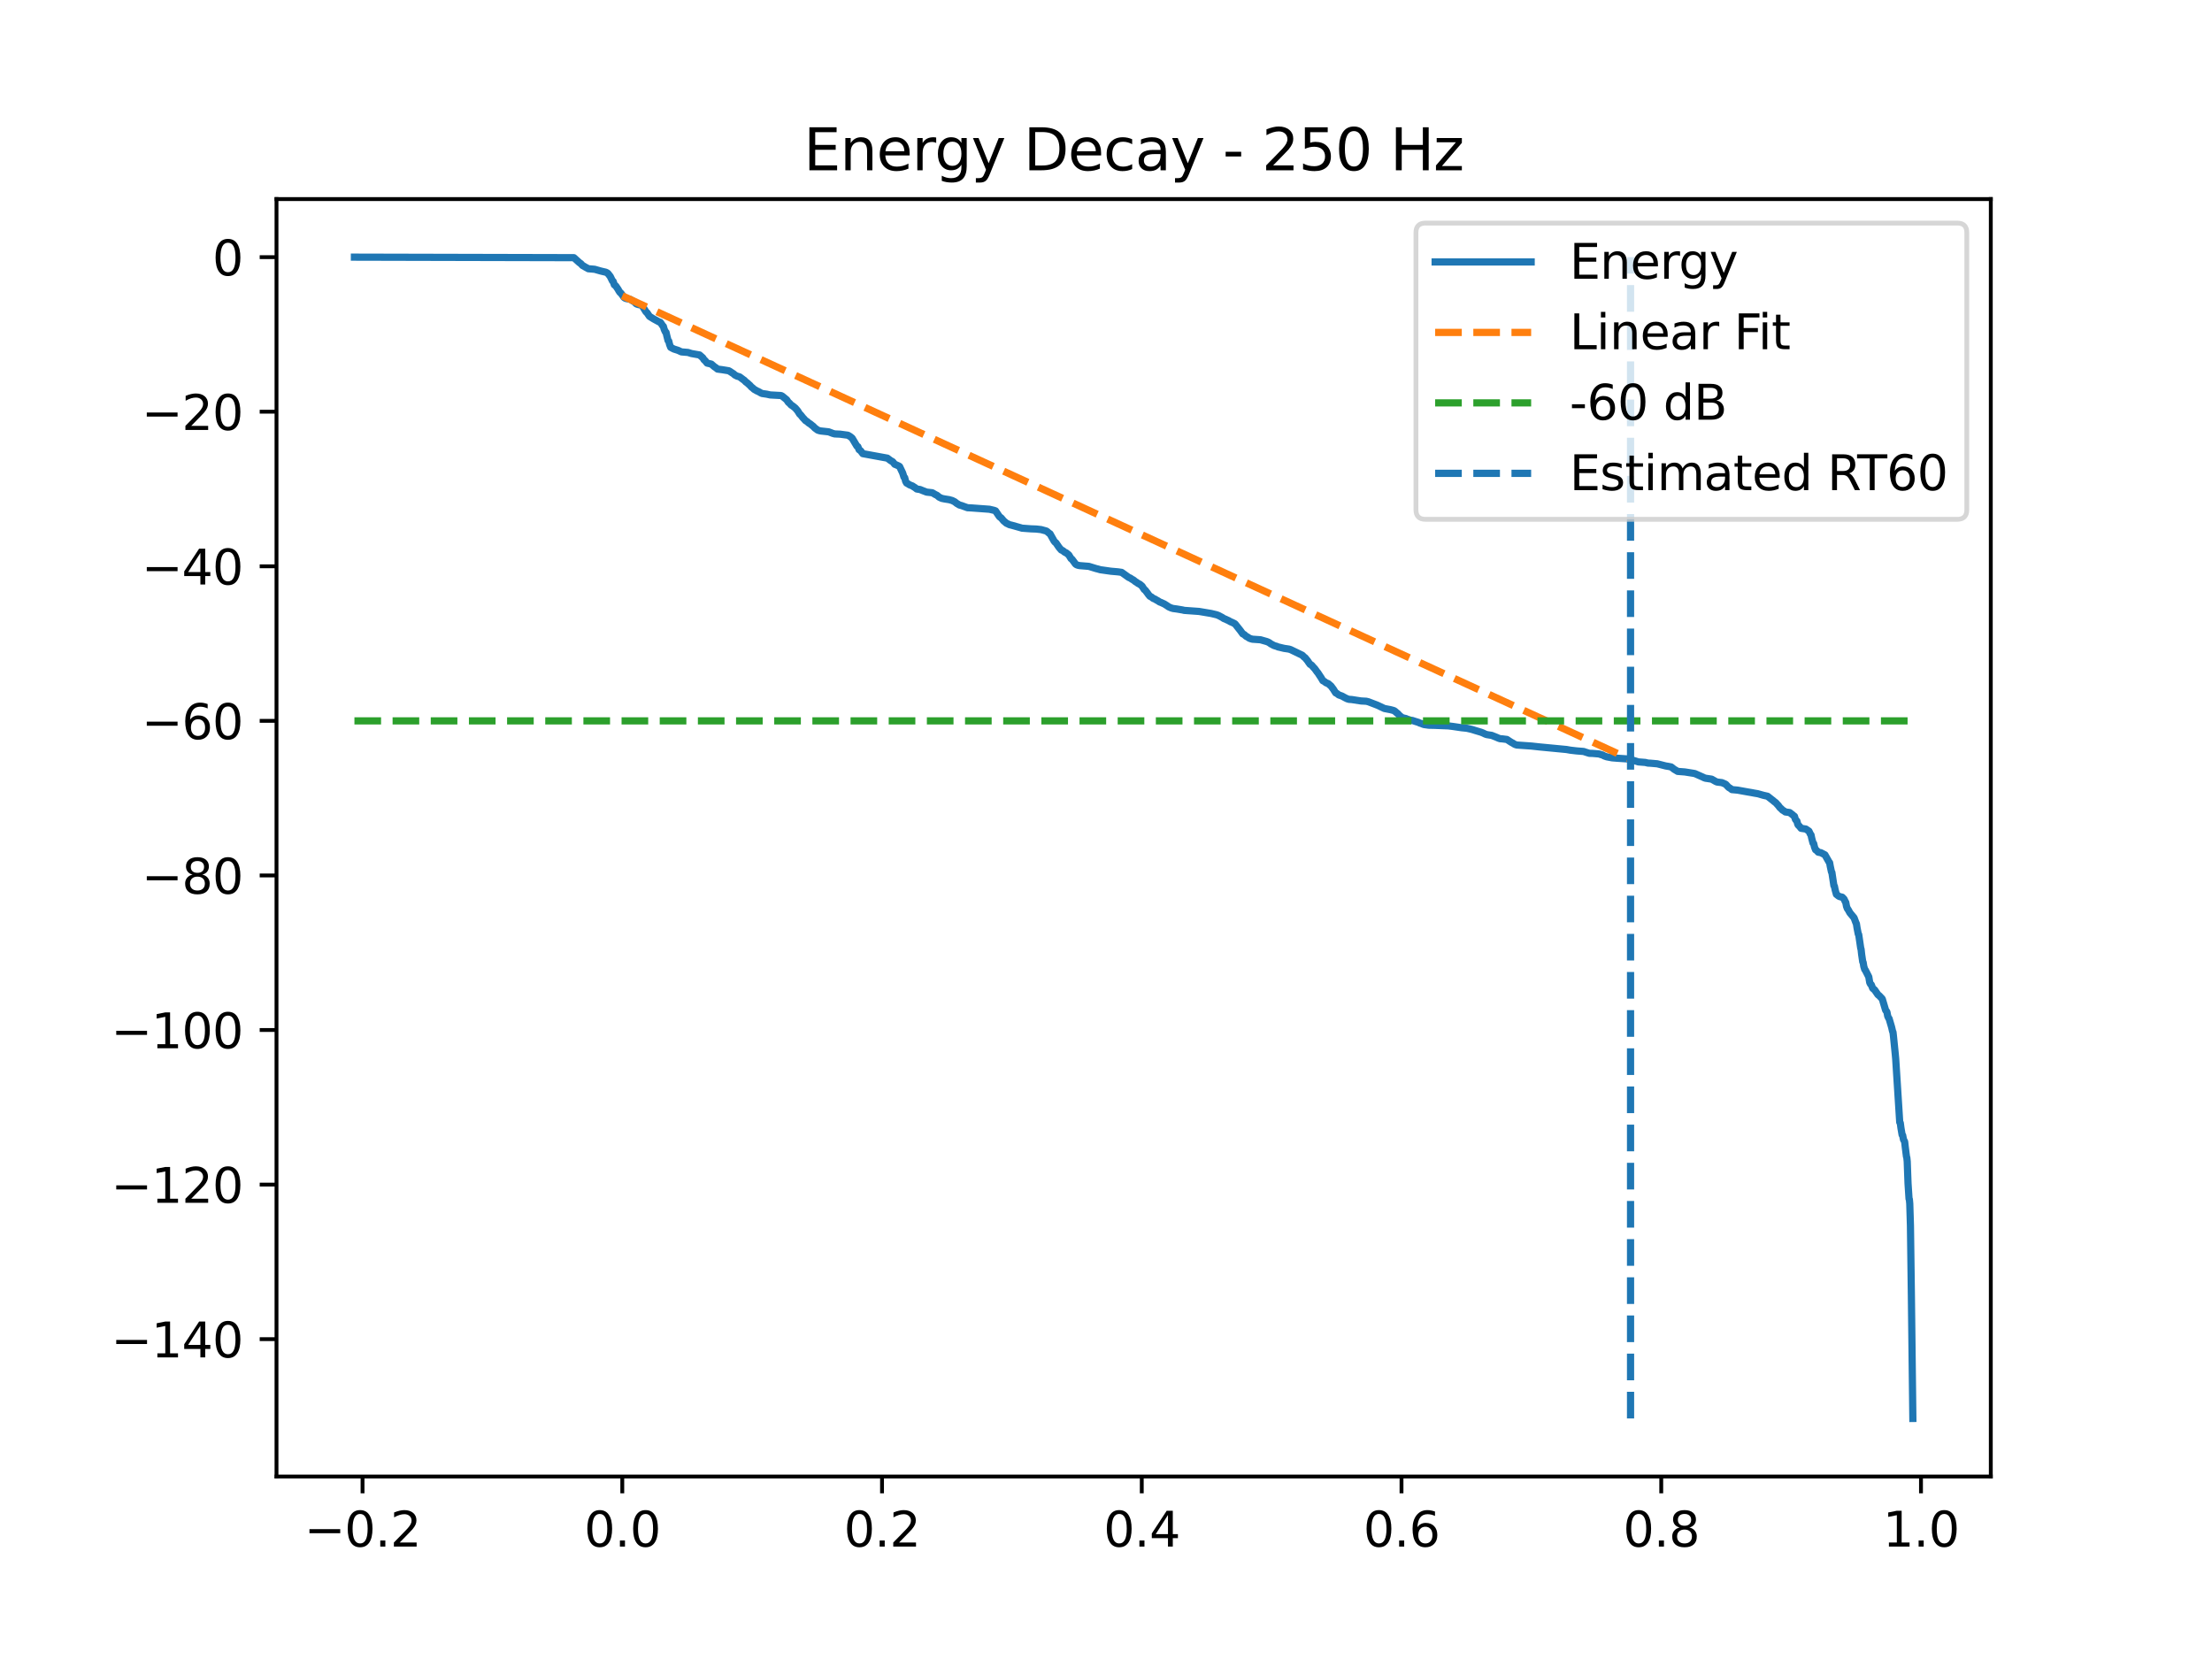 <?xml version="1.0" encoding="utf-8" standalone="no"?>
<!DOCTYPE svg PUBLIC "-//W3C//DTD SVG 1.1//EN"
  "http://www.w3.org/Graphics/SVG/1.1/DTD/svg11.dtd">
<svg xmlns:xlink="http://www.w3.org/1999/xlink" width="460.8pt" height="345.6pt" viewBox="0 0 460.8 345.6" xmlns="http://www.w3.org/2000/svg" version="1.1">
 <defs>
  <style type="text/css">*{stroke-linejoin: round; stroke-linecap: butt}</style>
 </defs>
 <g id="figure_1">
  <g id="patch_1">
   <path d="M 0 345.6 
L 460.8 345.6 
L 460.8 0 
L 0 0 
z
" style="fill: #ffffff"/>
  </g>
  <g id="axes_1">
   <g id="patch_2">
    <path d="M 57.6 307.584 
L 414.72 307.584 
L 414.72 41.472 
L 57.6 41.472 
z
" style="fill: #ffffff"/>
   </g>
   <g id="matplotlib.axis_1">
    <g id="xtick_1">
     <g id="line2d_1">
      <defs>
       <path id="m2d009abd00" d="M 0 0 
L 0 3.5 
" style="stroke: #000000; stroke-width: 0.8"/>
      </defs>
      <g>
       <use xlink:href="#m2d009abd00" x="75.524" y="307.584" style="stroke: #000000; stroke-width: 0.8"/>
      </g>
     </g>
     <g id="text_1">
      <!-- −0.2 -->
      <g transform="translate(63.382 322.182) scale(0.1 -0.1)">
       <defs>
        <path id="DejaVuSans-2212" d="M 678 2272 
L 4684 2272 
L 4684 1741 
L 678 1741 
L 678 2272 
z
" transform="scale(0.016)"/>
        <path id="DejaVuSans-30" d="M 2034 4250 
Q 1547 4250 1301 3770 
Q 1056 3291 1056 2328 
Q 1056 1369 1301 889 
Q 1547 409 2034 409 
Q 2525 409 2770 889 
Q 3016 1369 3016 2328 
Q 3016 3291 2770 3770 
Q 2525 4250 2034 4250 
z
M 2034 4750 
Q 2819 4750 3233 4129 
Q 3647 3509 3647 2328 
Q 3647 1150 3233 529 
Q 2819 -91 2034 -91 
Q 1250 -91 836 529 
Q 422 1150 422 2328 
Q 422 3509 836 4129 
Q 1250 4750 2034 4750 
z
" transform="scale(0.016)"/>
        <path id="DejaVuSans-2e" d="M 684 794 
L 1344 794 
L 1344 0 
L 684 0 
L 684 794 
z
" transform="scale(0.016)"/>
        <path id="DejaVuSans-32" d="M 1228 531 
L 3431 531 
L 3431 0 
L 469 0 
L 469 531 
Q 828 903 1448 1529 
Q 2069 2156 2228 2338 
Q 2531 2678 2651 2914 
Q 2772 3150 2772 3378 
Q 2772 3750 2511 3984 
Q 2250 4219 1831 4219 
Q 1534 4219 1204 4116 
Q 875 4013 500 3803 
L 500 4441 
Q 881 4594 1212 4672 
Q 1544 4750 1819 4750 
Q 2544 4750 2975 4387 
Q 3406 4025 3406 3419 
Q 3406 3131 3298 2873 
Q 3191 2616 2906 2266 
Q 2828 2175 2409 1742 
Q 1991 1309 1228 531 
z
" transform="scale(0.016)"/>
       </defs>
       <use xlink:href="#DejaVuSans-2212"/>
       <use xlink:href="#DejaVuSans-30" transform="translate(83.789 0)"/>
       <use xlink:href="#DejaVuSans-2e" transform="translate(147.412 0)"/>
       <use xlink:href="#DejaVuSans-32" transform="translate(179.199 0)"/>
      </g>
     </g>
    </g>
    <g id="xtick_2">
     <g id="line2d_2">
      <g>
       <use xlink:href="#m2d009abd00" x="129.633" y="307.584" style="stroke: #000000; stroke-width: 0.8"/>
      </g>
     </g>
     <g id="text_2">
      <!-- 0.0 -->
      <g transform="translate(121.681 322.182) scale(0.1 -0.1)">
       <use xlink:href="#DejaVuSans-30"/>
       <use xlink:href="#DejaVuSans-2e" transform="translate(63.623 0)"/>
       <use xlink:href="#DejaVuSans-30" transform="translate(95.41 0)"/>
      </g>
     </g>
    </g>
    <g id="xtick_3">
     <g id="line2d_3">
      <g>
       <use xlink:href="#m2d009abd00" x="183.742" y="307.584" style="stroke: #000000; stroke-width: 0.8"/>
      </g>
     </g>
     <g id="text_3">
      <!-- 0.2 -->
      <g transform="translate(175.79 322.182) scale(0.1 -0.1)">
       <use xlink:href="#DejaVuSans-30"/>
       <use xlink:href="#DejaVuSans-2e" transform="translate(63.623 0)"/>
       <use xlink:href="#DejaVuSans-32" transform="translate(95.41 0)"/>
      </g>
     </g>
    </g>
    <g id="xtick_4">
     <g id="line2d_4">
      <g>
       <use xlink:href="#m2d009abd00" x="237.851" y="307.584" style="stroke: #000000; stroke-width: 0.8"/>
      </g>
     </g>
     <g id="text_4">
      <!-- 0.4 -->
      <g transform="translate(229.899 322.182) scale(0.1 -0.1)">
       <defs>
        <path id="DejaVuSans-34" d="M 2419 4116 
L 825 1625 
L 2419 1625 
L 2419 4116 
z
M 2253 4666 
L 3047 4666 
L 3047 1625 
L 3713 1625 
L 3713 1100 
L 3047 1100 
L 3047 0 
L 2419 0 
L 2419 1100 
L 313 1100 
L 313 1709 
L 2253 4666 
z
" transform="scale(0.016)"/>
       </defs>
       <use xlink:href="#DejaVuSans-30"/>
       <use xlink:href="#DejaVuSans-2e" transform="translate(63.623 0)"/>
       <use xlink:href="#DejaVuSans-34" transform="translate(95.41 0)"/>
      </g>
     </g>
    </g>
    <g id="xtick_5">
     <g id="line2d_5">
      <g>
       <use xlink:href="#m2d009abd00" x="291.96" y="307.584" style="stroke: #000000; stroke-width: 0.8"/>
      </g>
     </g>
     <g id="text_5">
      <!-- 0.6 -->
      <g transform="translate(284.008 322.182) scale(0.1 -0.1)">
       <defs>
        <path id="DejaVuSans-36" d="M 2113 2584 
Q 1688 2584 1439 2293 
Q 1191 2003 1191 1497 
Q 1191 994 1439 701 
Q 1688 409 2113 409 
Q 2538 409 2786 701 
Q 3034 994 3034 1497 
Q 3034 2003 2786 2293 
Q 2538 2584 2113 2584 
z
M 3366 4563 
L 3366 3988 
Q 3128 4100 2886 4159 
Q 2644 4219 2406 4219 
Q 1781 4219 1451 3797 
Q 1122 3375 1075 2522 
Q 1259 2794 1537 2939 
Q 1816 3084 2150 3084 
Q 2853 3084 3261 2657 
Q 3669 2231 3669 1497 
Q 3669 778 3244 343 
Q 2819 -91 2113 -91 
Q 1303 -91 875 529 
Q 447 1150 447 2328 
Q 447 3434 972 4092 
Q 1497 4750 2381 4750 
Q 2619 4750 2861 4703 
Q 3103 4656 3366 4563 
z
" transform="scale(0.016)"/>
       </defs>
       <use xlink:href="#DejaVuSans-30"/>
       <use xlink:href="#DejaVuSans-2e" transform="translate(63.623 0)"/>
       <use xlink:href="#DejaVuSans-36" transform="translate(95.41 0)"/>
      </g>
     </g>
    </g>
    <g id="xtick_6">
     <g id="line2d_6">
      <g>
       <use xlink:href="#m2d009abd00" x="346.069" y="307.584" style="stroke: #000000; stroke-width: 0.8"/>
      </g>
     </g>
     <g id="text_6">
      <!-- 0.8 -->
      <g transform="translate(338.118 322.182) scale(0.1 -0.1)">
       <defs>
        <path id="DejaVuSans-38" d="M 2034 2216 
Q 1584 2216 1326 1975 
Q 1069 1734 1069 1313 
Q 1069 891 1326 650 
Q 1584 409 2034 409 
Q 2484 409 2743 651 
Q 3003 894 3003 1313 
Q 3003 1734 2745 1975 
Q 2488 2216 2034 2216 
z
M 1403 2484 
Q 997 2584 770 2862 
Q 544 3141 544 3541 
Q 544 4100 942 4425 
Q 1341 4750 2034 4750 
Q 2731 4750 3128 4425 
Q 3525 4100 3525 3541 
Q 3525 3141 3298 2862 
Q 3072 2584 2669 2484 
Q 3125 2378 3379 2068 
Q 3634 1759 3634 1313 
Q 3634 634 3220 271 
Q 2806 -91 2034 -91 
Q 1263 -91 848 271 
Q 434 634 434 1313 
Q 434 1759 690 2068 
Q 947 2378 1403 2484 
z
M 1172 3481 
Q 1172 3119 1398 2916 
Q 1625 2713 2034 2713 
Q 2441 2713 2670 2916 
Q 2900 3119 2900 3481 
Q 2900 3844 2670 4047 
Q 2441 4250 2034 4250 
Q 1625 4250 1398 4047 
Q 1172 3844 1172 3481 
z
" transform="scale(0.016)"/>
       </defs>
       <use xlink:href="#DejaVuSans-30"/>
       <use xlink:href="#DejaVuSans-2e" transform="translate(63.623 0)"/>
       <use xlink:href="#DejaVuSans-38" transform="translate(95.41 0)"/>
      </g>
     </g>
    </g>
    <g id="xtick_7">
     <g id="line2d_7">
      <g>
       <use xlink:href="#m2d009abd00" x="400.178" y="307.584" style="stroke: #000000; stroke-width: 0.8"/>
      </g>
     </g>
     <g id="text_7">
      <!-- 1.0 -->
      <g transform="translate(392.227 322.182) scale(0.1 -0.1)">
       <defs>
        <path id="DejaVuSans-31" d="M 794 531 
L 1825 531 
L 1825 4091 
L 703 3866 
L 703 4441 
L 1819 4666 
L 2450 4666 
L 2450 531 
L 3481 531 
L 3481 0 
L 794 0 
L 794 531 
z
" transform="scale(0.016)"/>
       </defs>
       <use xlink:href="#DejaVuSans-31"/>
       <use xlink:href="#DejaVuSans-2e" transform="translate(63.623 0)"/>
       <use xlink:href="#DejaVuSans-30" transform="translate(95.41 0)"/>
      </g>
     </g>
    </g>
   </g>
   <g id="matplotlib.axis_2">
    <g id="ytick_1">
     <g id="line2d_8">
      <defs>
       <path id="m28b7542a0a" d="M 0 0 
L -3.5 0 
" style="stroke: #000000; stroke-width: 0.8"/>
      </defs>
      <g>
       <use xlink:href="#m28b7542a0a" x="57.6" y="278.97" style="stroke: #000000; stroke-width: 0.8"/>
      </g>
     </g>
     <g id="text_8">
      <!-- −140 -->
      <g transform="translate(23.133 282.769) scale(0.1 -0.1)">
       <use xlink:href="#DejaVuSans-2212"/>
       <use xlink:href="#DejaVuSans-31" transform="translate(83.789 0)"/>
       <use xlink:href="#DejaVuSans-34" transform="translate(147.412 0)"/>
       <use xlink:href="#DejaVuSans-30" transform="translate(211.035 0)"/>
      </g>
     </g>
    </g>
    <g id="ytick_2">
     <g id="line2d_9">
      <g>
       <use xlink:href="#m28b7542a0a" x="57.6" y="246.77" style="stroke: #000000; stroke-width: 0.8"/>
      </g>
     </g>
     <g id="text_9">
      <!-- −120 -->
      <g transform="translate(23.133 250.569) scale(0.1 -0.1)">
       <use xlink:href="#DejaVuSans-2212"/>
       <use xlink:href="#DejaVuSans-31" transform="translate(83.789 0)"/>
       <use xlink:href="#DejaVuSans-32" transform="translate(147.412 0)"/>
       <use xlink:href="#DejaVuSans-30" transform="translate(211.035 0)"/>
      </g>
     </g>
    </g>
    <g id="ytick_3">
     <g id="line2d_10">
      <g>
       <use xlink:href="#m28b7542a0a" x="57.6" y="214.569" style="stroke: #000000; stroke-width: 0.8"/>
      </g>
     </g>
     <g id="text_10">
      <!-- −100 -->
      <g transform="translate(23.133 218.368) scale(0.1 -0.1)">
       <use xlink:href="#DejaVuSans-2212"/>
       <use xlink:href="#DejaVuSans-31" transform="translate(83.789 0)"/>
       <use xlink:href="#DejaVuSans-30" transform="translate(147.412 0)"/>
       <use xlink:href="#DejaVuSans-30" transform="translate(211.035 0)"/>
      </g>
     </g>
    </g>
    <g id="ytick_4">
     <g id="line2d_11">
      <g>
       <use xlink:href="#m28b7542a0a" x="57.6" y="182.369" style="stroke: #000000; stroke-width: 0.8"/>
      </g>
     </g>
     <g id="text_11">
      <!-- −80 -->
      <g transform="translate(29.495 186.168) scale(0.1 -0.1)">
       <use xlink:href="#DejaVuSans-2212"/>
       <use xlink:href="#DejaVuSans-38" transform="translate(83.789 0)"/>
       <use xlink:href="#DejaVuSans-30" transform="translate(147.412 0)"/>
      </g>
     </g>
    </g>
    <g id="ytick_5">
     <g id="line2d_12">
      <g>
       <use xlink:href="#m28b7542a0a" x="57.6" y="150.169" style="stroke: #000000; stroke-width: 0.8"/>
      </g>
     </g>
     <g id="text_12">
      <!-- −60 -->
      <g transform="translate(29.495 153.968) scale(0.1 -0.1)">
       <use xlink:href="#DejaVuSans-2212"/>
       <use xlink:href="#DejaVuSans-36" transform="translate(83.789 0)"/>
       <use xlink:href="#DejaVuSans-30" transform="translate(147.412 0)"/>
      </g>
     </g>
    </g>
    <g id="ytick_6">
     <g id="line2d_13">
      <g>
       <use xlink:href="#m28b7542a0a" x="57.6" y="117.969" style="stroke: #000000; stroke-width: 0.8"/>
      </g>
     </g>
     <g id="text_13">
      <!-- −40 -->
      <g transform="translate(29.495 121.768) scale(0.1 -0.1)">
       <use xlink:href="#DejaVuSans-2212"/>
       <use xlink:href="#DejaVuSans-34" transform="translate(83.789 0)"/>
       <use xlink:href="#DejaVuSans-30" transform="translate(147.412 0)"/>
      </g>
     </g>
    </g>
    <g id="ytick_7">
     <g id="line2d_14">
      <g>
       <use xlink:href="#m28b7542a0a" x="57.6" y="85.768" style="stroke: #000000; stroke-width: 0.8"/>
      </g>
     </g>
     <g id="text_14">
      <!-- −20 -->
      <g transform="translate(29.495 89.567) scale(0.1 -0.1)">
       <use xlink:href="#DejaVuSans-2212"/>
       <use xlink:href="#DejaVuSans-32" transform="translate(83.789 0)"/>
       <use xlink:href="#DejaVuSans-30" transform="translate(147.412 0)"/>
      </g>
     </g>
    </g>
    <g id="ytick_8">
     <g id="line2d_15">
      <g>
       <use xlink:href="#m28b7542a0a" x="57.6" y="53.568" style="stroke: #000000; stroke-width: 0.8"/>
      </g>
     </g>
     <g id="text_15">
      <!-- 0 -->
      <g transform="translate(44.237 57.367) scale(0.1 -0.1)">
       <use xlink:href="#DejaVuSans-30"/>
      </g>
     </g>
    </g>
   </g>
   <g id="line2d_16">
    <path d="M 73.833 53.568 
L 119.549 53.677 
L 120.586 54.615 
L 120.795 54.785 
L 120.97 54.896 
L 121.37 55.323 
L 121.607 55.439 
L 122.007 55.682 
L 122.232 55.794 
L 122.553 55.983 
L 123.872 56.094 
L 125.146 56.459 
L 126.189 56.703 
L 126.471 56.841 
L 126.634 56.961 
L 127.125 57.587 
L 127.254 57.85 
L 127.581 58.517 
L 127.733 58.62 
L 127.97 59.322 
L 128.15 59.465 
L 128.286 59.576 
L 128.77 60.29 
L 128.917 60.569 
L 129.176 60.948 
L 129.34 61.056 
L 129.779 61.65 
L 129.96 61.93 
L 130.179 62.092 
L 130.473 62.203 
L 130.816 62.259 
L 131.318 62.37 
L 131.848 62.721 
L 132.068 62.79 
L 132.214 62.95 
L 132.519 63.275 
L 132.772 63.383 
L 133.082 63.469 
L 133.725 63.586 
L 134.395 64.686 
L 134.604 65.008 
L 134.762 65.112 
L 135.297 65.902 
L 136.177 66.446 
L 137.309 67.065 
L 137.541 67.133 
L 137.676 67.3 
L 138.059 67.875 
L 138.189 67.989 
L 138.369 68.62 
L 138.6 69.124 
L 138.752 69.234 
L 138.888 69.857 
L 139.169 70.953 
L 139.316 71.066 
L 139.485 71.77 
L 139.716 72.355 
L 140.083 72.557 
L 140.404 72.716 
L 141.108 72.937 
L 141.379 73.036 
L 141.616 73.154 
L 141.943 73.304 
L 143.318 73.42 
L 144.045 73.648 
L 145.725 73.942 
L 146.407 74.539 
L 146.694 74.992 
L 146.869 75.103 
L 147.297 75.636 
L 148.182 75.847 
L 148.717 76.312 
L 148.926 76.473 
L 149.106 76.58 
L 149.473 76.885 
L 150.459 77.014 
L 151.834 77.237 
L 152.798 77.857 
L 153.091 78.123 
L 153.3 78.23 
L 153.582 78.37 
L 154.061 78.499 
L 154.619 78.916 
L 154.844 79.087 
L 155.019 79.199 
L 155.419 79.61 
L 155.611 79.723 
L 156.045 80.118 
L 156.203 80.256 
L 156.569 80.66 
L 156.744 80.771 
L 157.121 81.119 
L 157.341 81.233 
L 157.696 81.443 
L 157.955 81.55 
L 158.311 81.742 
L 158.513 81.867 
L 158.778 81.975 
L 159.72 82.111 
L 160.435 82.271 
L 162.707 82.397 
L 162.972 82.536 
L 163.879 83.28 
L 164.246 83.825 
L 164.415 83.941 
L 164.837 84.402 
L 165.052 84.513 
L 165.491 84.865 
L 165.655 84.988 
L 166.1 85.503 
L 166.23 85.685 
L 166.602 86.292 
L 166.765 86.401 
L 167.278 87.047 
L 167.441 87.206 
L 167.836 87.657 
L 168.061 87.762 
L 168.535 88.168 
L 168.749 88.283 
L 169.206 88.654 
L 169.38 88.783 
L 169.781 89.197 
L 169.967 89.318 
L 170.322 89.592 
L 170.654 89.704 
L 170.992 89.779 
L 172.633 89.958 
L 173.472 90.28 
L 173.878 90.393 
L 175.005 90.445 
L 176.634 90.663 
L 177.102 90.942 
L 177.345 91.139 
L 177.497 91.248 
L 178.506 92.933 
L 178.709 93.042 
L 178.962 93.671 
L 179.154 93.813 
L 179.3 93.923 
L 179.74 94.505 
L 183.973 95.278 
L 184.852 95.438 
L 185.641 96.028 
L 185.855 96.102 
L 186.002 96.239 
L 186.397 96.722 
L 186.678 96.83 
L 187.236 97.079 
L 187.4 97.19 
L 188.037 98.522 
L 188.313 99.39 
L 188.465 99.507 
L 188.657 100.26 
L 188.86 100.629 
L 189.119 100.762 
L 189.474 100.996 
L 190.117 101.25 
L 190.393 101.456 
L 190.601 101.566 
L 190.973 101.866 
L 191.667 101.977 
L 192.287 102.231 
L 193.031 102.514 
L 194.22 102.649 
L 194.902 103.054 
L 195.122 103.146 
L 195.296 103.268 
L 195.64 103.565 
L 195.877 103.674 
L 196.204 103.825 
L 196.756 103.936 
L 197.748 104.094 
L 198.385 104.276 
L 198.594 104.39 
L 198.864 104.519 
L 199.033 104.65 
L 199.332 104.886 
L 199.535 104.997 
L 199.862 105.203 
L 200.301 105.316 
L 201.541 105.769 
L 202.229 105.8 
L 206.113 106.085 
L 207.116 106.322 
L 207.392 106.432 
L 208.164 107.576 
L 208.361 107.766 
L 208.547 107.873 
L 209.089 108.523 
L 209.28 108.673 
L 209.658 109.003 
L 209.923 109.112 
L 210.283 109.301 
L 210.751 109.412 
L 212.583 109.929 
L 212.91 110.029 
L 214.759 110.166 
L 215.88 110.208 
L 216.878 110.322 
L 217.966 110.619 
L 218.163 110.757 
L 218.552 111.09 
L 218.738 111.201 
L 219.578 112.694 
L 219.781 112.949 
L 219.961 113.062 
L 220.559 113.944 
L 220.739 114.174 
L 221.083 114.571 
L 221.387 114.699 
L 221.832 115.055 
L 222.103 115.161 
L 222.661 115.615 
L 222.813 115.876 
L 223.123 116.376 
L 223.303 116.483 
L 223.839 117.203 
L 224.042 117.491 
L 224.279 117.655 
L 224.594 117.766 
L 224.927 117.827 
L 226.826 117.983 
L 228.371 118.456 
L 228.697 118.531 
L 229.199 118.68 
L 231.42 118.995 
L 232.925 119.127 
L 233.663 119.236 
L 234.903 120.125 
L 235.151 120.298 
L 235.433 120.409 
L 235.878 120.707 
L 236.104 120.819 
L 236.532 121.172 
L 236.746 121.291 
L 237.158 121.585 
L 237.417 121.691 
L 237.913 122.103 
L 238.059 122.337 
L 238.369 122.809 
L 238.55 122.916 
L 239.08 123.611 
L 239.249 123.855 
L 239.547 124.212 
L 239.841 124.345 
L 240.235 124.662 
L 240.545 124.775 
L 240.973 125.033 
L 241.199 125.15 
L 241.577 125.4 
L 241.875 125.509 
L 242.275 125.696 
L 242.529 125.807 
L 242.901 126.043 
L 243.098 126.163 
L 243.437 126.406 
L 243.673 126.515 
L 243.995 126.653 
L 244.389 126.763 
L 245.127 126.86 
L 246.339 127.064 
L 246.694 127.152 
L 249.789 127.374 
L 252.308 127.798 
L 253.424 128.064 
L 253.751 128.181 
L 253.993 128.295 
L 254.36 128.495 
L 254.585 128.61 
L 254.957 128.859 
L 255.256 128.969 
L 255.679 129.172 
L 255.932 129.28 
L 256.333 129.519 
L 256.626 129.629 
L 257.088 129.856 
L 257.285 129.97 
L 258.384 131.353 
L 258.542 131.57 
L 258.891 132.048 
L 259.168 132.171 
L 259.613 132.571 
L 259.855 132.68 
L 260.261 132.954 
L 260.565 133.065 
L 260.921 133.16 
L 262.572 133.273 
L 263.88 133.645 
L 264.207 133.777 
L 264.415 133.892 
L 264.77 134.145 
L 264.99 134.254 
L 265.328 134.442 
L 265.633 134.552 
L 265.971 134.645 
L 266.247 134.774 
L 266.557 134.839 
L 267.493 135.065 
L 268.496 135.213 
L 268.873 135.333 
L 271.297 136.501 
L 271.686 136.892 
L 271.861 137 
L 272.43 137.694 
L 272.605 137.971 
L 272.92 138.397 
L 273.202 138.535 
L 273.715 139.126 
L 273.867 139.267 
L 274.38 139.981 
L 274.521 140.132 
L 275.045 140.935 
L 275.181 141.13 
L 275.575 141.804 
L 275.812 141.916 
L 276.268 142.253 
L 276.674 142.398 
L 277.097 142.768 
L 277.255 142.895 
L 277.779 143.595 
L 277.925 143.834 
L 278.252 144.342 
L 278.512 144.463 
L 278.906 144.775 
L 279.273 144.893 
L 279.628 145.032 
L 279.836 145.157 
L 280.129 145.314 
L 280.343 145.426 
L 280.648 145.573 
L 281.025 145.684 
L 281.583 145.724 
L 283.201 145.974 
L 283.556 146.024 
L 284.621 146.081 
L 285.067 146.191 
L 286.927 146.904 
L 288.387 147.592 
L 289.643 147.832 
L 290.089 147.949 
L 290.433 148.058 
L 290.613 148.191 
L 290.979 148.516 
L 291.148 148.627 
L 291.577 149.087 
L 291.757 149.228 
L 292.084 149.484 
L 292.484 149.601 
L 292.896 149.689 
L 293.166 149.824 
L 293.471 149.91 
L 293.803 150.034 
L 294.209 150.081 
L 294.592 150.209 
L 295.494 150.488 
L 295.776 150.633 
L 296.091 150.716 
L 296.356 150.84 
L 296.661 150.937 
L 297.625 151.073 
L 298.927 151.102 
L 301.711 151.213 
L 302.692 151.337 
L 304.45 151.597 
L 305.566 151.709 
L 306.547 151.934 
L 306.879 152.032 
L 307.285 152.162 
L 308.491 152.522 
L 308.768 152.626 
L 309.021 152.737 
L 309.376 152.911 
L 309.698 153.023 
L 310.064 153.085 
L 310.752 153.195 
L 311.811 153.618 
L 312.155 153.775 
L 312.499 153.887 
L 312.933 153.916 
L 313.914 154.041 
L 314.641 154.521 
L 314.9 154.678 
L 315.12 154.787 
L 315.452 155.002 
L 315.7 155.115 
L 315.988 155.202 
L 319.043 155.415 
L 320.677 155.594 
L 326.342 156.136 
L 327.131 156.277 
L 328.422 156.427 
L 329.893 156.544 
L 330.366 156.702 
L 331.093 156.93 
L 331.775 156.95 
L 333.089 157.061 
L 333.551 157.21 
L 333.861 157.279 
L 334.097 157.432 
L 334.385 157.547 
L 334.712 157.657 
L 335.095 157.728 
L 335.817 157.867 
L 336.73 157.942 
L 339.21 158.109 
L 339.615 158.194 
L 341.289 158.715 
L 342.744 158.829 
L 343.302 158.965 
L 343.792 158.988 
L 345.235 159.113 
L 347.005 159.564 
L 347.523 159.647 
L 348.132 159.769 
L 348.791 160.281 
L 349.006 160.4 
L 349.192 160.511 
L 349.49 160.694 
L 350.984 160.811 
L 352.692 161.082 
L 353.075 161.152 
L 354.732 161.885 
L 354.991 162.016 
L 355.313 162.125 
L 355.662 162.172 
L 356.57 162.313 
L 356.975 162.544 
L 357.212 162.679 
L 357.415 162.792 
L 357.686 162.91 
L 358.706 163.035 
L 359.495 163.375 
L 359.98 163.895 
L 360.188 164.083 
L 360.402 164.189 
L 360.78 164.488 
L 361.981 164.599 
L 364.055 164.973 
L 364.804 165.098 
L 365.475 165.226 
L 366.14 165.338 
L 367.386 165.685 
L 368.214 165.869 
L 369.46 166.85 
L 369.612 166.996 
L 369.849 167.154 
L 369.984 167.281 
L 370.294 167.632 
L 370.424 167.756 
L 370.807 168.267 
L 370.971 168.395 
L 371.359 168.784 
L 371.574 168.89 
L 371.929 169.146 
L 372.814 169.266 
L 373.434 169.737 
L 373.665 169.951 
L 373.823 170.056 
L 374.014 170.687 
L 374.206 170.931 
L 374.324 171.037 
L 374.521 171.764 
L 374.702 171.99 
L 374.843 172.101 
L 375.203 172.555 
L 376.19 172.699 
L 376.832 173.139 
L 377.165 173.822 
L 377.272 173.936 
L 377.413 174.617 
L 377.678 175.627 
L 377.824 175.74 
L 377.993 176.46 
L 378.219 177.027 
L 378.433 177.161 
L 378.771 177.523 
L 379.324 177.633 
L 380.169 178.071 
L 380.845 179.261 
L 381.043 179.612 
L 381.144 179.72 
L 381.268 180.427 
L 381.527 181.638 
L 381.618 181.744 
L 381.73 182.517 
L 382.035 184.506 
L 382.142 184.614 
L 382.288 185.346 
L 382.553 186.305 
L 383.004 186.659 
L 383.241 186.782 
L 383.765 186.894 
L 384.148 187.286 
L 384.413 187.862 
L 384.509 187.982 
L 384.661 188.801 
L 384.859 189.325 
L 384.971 189.435 
L 385.371 190.156 
L 386.234 191.191 
L 386.628 192.249 
L 386.719 192.403 
L 386.854 193.28 
L 387.113 194.593 
L 387.203 194.69 
L 387.31 195.418 
L 387.626 197.563 
L 387.694 197.717 
L 387.812 198.806 
L 388.043 200.377 
L 388.128 200.48 
L 388.257 201.304 
L 388.455 201.951 
L 388.562 202.057 
L 389.215 203.335 
L 389.3 203.497 
L 389.497 204.678 
L 389.678 205.028 
L 389.824 205.129 
L 390.106 205.86 
L 390.315 206.057 
L 390.489 206.166 
L 391.216 207.221 
L 391.419 207.369 
L 391.656 207.601 
L 391.78 207.744 
L 392.017 207.982 
L 392.118 208.122 
L 392.811 210.453 
L 392.981 210.666 
L 393.076 210.799 
L 393.245 211.683 
L 393.431 212.083 
L 393.533 212.196 
L 394.051 213.963 
L 394.271 214.908 
L 394.345 215.016 
L 394.44 215.846 
L 394.818 219.592 
L 394.908 220.572 
L 395.748 233.791 
L 395.866 233.933 
L 395.996 234.943 
L 396.244 236.4 
L 396.362 236.515 
L 396.531 237.409 
L 396.701 237.693 
L 396.774 237.846 
L 396.887 238.844 
L 397.157 240.982 
L 397.219 241.086 
L 397.309 241.963 
L 397.478 246.534 
L 397.687 249.739 
L 397.755 249.839 
L 397.839 250.754 
L 397.98 255.331 
L 398.177 269.98 
L 398.482 295.488 
L 398.482 295.488 
" clip-path="url(#pa8031638d4)" style="fill: none; stroke: #1f77b4; stroke-width: 1.5; stroke-linecap: square"/>
   </g>
   <g id="line2d_17">
    <path d="M 129.633 61.62 
L 339.672 158.219 
" clip-path="url(#pa8031638d4)" style="fill: none; stroke-dasharray: 5.55,2.4; stroke-dashoffset: 0; stroke: #ff7f0e; stroke-width: 1.5"/>
   </g>
   <g id="line2d_18">
    <path d="M 73.833 150.169 
L 398.487 150.169 
L 398.487 150.169 
" clip-path="url(#pa8031638d4)" style="fill: none; stroke-dasharray: 5.55,2.4; stroke-dashoffset: 0; stroke: #2ca02c; stroke-width: 1.5"/>
   </g>
   <g id="LineCollection_1">
    <path d="M 339.672 295.488 
L 339.672 53.568 
" clip-path="url(#pa8031638d4)" style="fill: none; stroke-dasharray: 5.55,2.4; stroke-dashoffset: 0; stroke: #1f77b4; stroke-width: 1.5"/>
   </g>
   <g id="patch_3">
    <path d="M 57.6 307.584 
L 57.6 41.472 
" style="fill: none; stroke: #000000; stroke-width: 0.8; stroke-linejoin: miter; stroke-linecap: square"/>
   </g>
   <g id="patch_4">
    <path d="M 414.72 307.584 
L 414.72 41.472 
" style="fill: none; stroke: #000000; stroke-width: 0.8; stroke-linejoin: miter; stroke-linecap: square"/>
   </g>
   <g id="patch_5">
    <path d="M 57.6 307.584 
L 414.72 307.584 
" style="fill: none; stroke: #000000; stroke-width: 0.8; stroke-linejoin: miter; stroke-linecap: square"/>
   </g>
   <g id="patch_6">
    <path d="M 57.6 41.472 
L 414.72 41.472 
" style="fill: none; stroke: #000000; stroke-width: 0.8; stroke-linejoin: miter; stroke-linecap: square"/>
   </g>
   <g id="text_16">
    <!-- Energy Decay - 250 Hz -->
    <g transform="translate(167.407 35.472) scale(0.12 -0.12)">
     <defs>
      <path id="DejaVuSans-45" d="M 628 4666 
L 3578 4666 
L 3578 4134 
L 1259 4134 
L 1259 2753 
L 3481 2753 
L 3481 2222 
L 1259 2222 
L 1259 531 
L 3634 531 
L 3634 0 
L 628 0 
L 628 4666 
z
" transform="scale(0.016)"/>
      <path id="DejaVuSans-6e" d="M 3513 2113 
L 3513 0 
L 2938 0 
L 2938 2094 
Q 2938 2591 2744 2837 
Q 2550 3084 2163 3084 
Q 1697 3084 1428 2787 
Q 1159 2491 1159 1978 
L 1159 0 
L 581 0 
L 581 3500 
L 1159 3500 
L 1159 2956 
Q 1366 3272 1645 3428 
Q 1925 3584 2291 3584 
Q 2894 3584 3203 3211 
Q 3513 2838 3513 2113 
z
" transform="scale(0.016)"/>
      <path id="DejaVuSans-65" d="M 3597 1894 
L 3597 1613 
L 953 1613 
Q 991 1019 1311 708 
Q 1631 397 2203 397 
Q 2534 397 2845 478 
Q 3156 559 3463 722 
L 3463 178 
Q 3153 47 2828 -22 
Q 2503 -91 2169 -91 
Q 1331 -91 842 396 
Q 353 884 353 1716 
Q 353 2575 817 3079 
Q 1281 3584 2069 3584 
Q 2775 3584 3186 3129 
Q 3597 2675 3597 1894 
z
M 3022 2063 
Q 3016 2534 2758 2815 
Q 2500 3097 2075 3097 
Q 1594 3097 1305 2825 
Q 1016 2553 972 2059 
L 3022 2063 
z
" transform="scale(0.016)"/>
      <path id="DejaVuSans-72" d="M 2631 2963 
Q 2534 3019 2420 3045 
Q 2306 3072 2169 3072 
Q 1681 3072 1420 2755 
Q 1159 2438 1159 1844 
L 1159 0 
L 581 0 
L 581 3500 
L 1159 3500 
L 1159 2956 
Q 1341 3275 1631 3429 
Q 1922 3584 2338 3584 
Q 2397 3584 2469 3576 
Q 2541 3569 2628 3553 
L 2631 2963 
z
" transform="scale(0.016)"/>
      <path id="DejaVuSans-67" d="M 2906 1791 
Q 2906 2416 2648 2759 
Q 2391 3103 1925 3103 
Q 1463 3103 1205 2759 
Q 947 2416 947 1791 
Q 947 1169 1205 825 
Q 1463 481 1925 481 
Q 2391 481 2648 825 
Q 2906 1169 2906 1791 
z
M 3481 434 
Q 3481 -459 3084 -895 
Q 2688 -1331 1869 -1331 
Q 1566 -1331 1297 -1286 
Q 1028 -1241 775 -1147 
L 775 -588 
Q 1028 -725 1275 -790 
Q 1522 -856 1778 -856 
Q 2344 -856 2625 -561 
Q 2906 -266 2906 331 
L 2906 616 
Q 2728 306 2450 153 
Q 2172 0 1784 0 
Q 1141 0 747 490 
Q 353 981 353 1791 
Q 353 2603 747 3093 
Q 1141 3584 1784 3584 
Q 2172 3584 2450 3431 
Q 2728 3278 2906 2969 
L 2906 3500 
L 3481 3500 
L 3481 434 
z
" transform="scale(0.016)"/>
      <path id="DejaVuSans-79" d="M 2059 -325 
Q 1816 -950 1584 -1140 
Q 1353 -1331 966 -1331 
L 506 -1331 
L 506 -850 
L 844 -850 
Q 1081 -850 1212 -737 
Q 1344 -625 1503 -206 
L 1606 56 
L 191 3500 
L 800 3500 
L 1894 763 
L 2988 3500 
L 3597 3500 
L 2059 -325 
z
" transform="scale(0.016)"/>
      <path id="DejaVuSans-20" transform="scale(0.016)"/>
      <path id="DejaVuSans-44" d="M 1259 4147 
L 1259 519 
L 2022 519 
Q 2988 519 3436 956 
Q 3884 1394 3884 2338 
Q 3884 3275 3436 3711 
Q 2988 4147 2022 4147 
L 1259 4147 
z
M 628 4666 
L 1925 4666 
Q 3281 4666 3915 4102 
Q 4550 3538 4550 2338 
Q 4550 1131 3912 565 
Q 3275 0 1925 0 
L 628 0 
L 628 4666 
z
" transform="scale(0.016)"/>
      <path id="DejaVuSans-63" d="M 3122 3366 
L 3122 2828 
Q 2878 2963 2633 3030 
Q 2388 3097 2138 3097 
Q 1578 3097 1268 2742 
Q 959 2388 959 1747 
Q 959 1106 1268 751 
Q 1578 397 2138 397 
Q 2388 397 2633 464 
Q 2878 531 3122 666 
L 3122 134 
Q 2881 22 2623 -34 
Q 2366 -91 2075 -91 
Q 1284 -91 818 406 
Q 353 903 353 1747 
Q 353 2603 823 3093 
Q 1294 3584 2113 3584 
Q 2378 3584 2631 3529 
Q 2884 3475 3122 3366 
z
" transform="scale(0.016)"/>
      <path id="DejaVuSans-61" d="M 2194 1759 
Q 1497 1759 1228 1600 
Q 959 1441 959 1056 
Q 959 750 1161 570 
Q 1363 391 1709 391 
Q 2188 391 2477 730 
Q 2766 1069 2766 1631 
L 2766 1759 
L 2194 1759 
z
M 3341 1997 
L 3341 0 
L 2766 0 
L 2766 531 
Q 2569 213 2275 61 
Q 1981 -91 1556 -91 
Q 1019 -91 701 211 
Q 384 513 384 1019 
Q 384 1609 779 1909 
Q 1175 2209 1959 2209 
L 2766 2209 
L 2766 2266 
Q 2766 2663 2505 2880 
Q 2244 3097 1772 3097 
Q 1472 3097 1187 3025 
Q 903 2953 641 2809 
L 641 3341 
Q 956 3463 1253 3523 
Q 1550 3584 1831 3584 
Q 2591 3584 2966 3190 
Q 3341 2797 3341 1997 
z
" transform="scale(0.016)"/>
      <path id="DejaVuSans-2d" d="M 313 2009 
L 1997 2009 
L 1997 1497 
L 313 1497 
L 313 2009 
z
" transform="scale(0.016)"/>
      <path id="DejaVuSans-35" d="M 691 4666 
L 3169 4666 
L 3169 4134 
L 1269 4134 
L 1269 2991 
Q 1406 3038 1543 3061 
Q 1681 3084 1819 3084 
Q 2600 3084 3056 2656 
Q 3513 2228 3513 1497 
Q 3513 744 3044 326 
Q 2575 -91 1722 -91 
Q 1428 -91 1123 -41 
Q 819 9 494 109 
L 494 744 
Q 775 591 1075 516 
Q 1375 441 1709 441 
Q 2250 441 2565 725 
Q 2881 1009 2881 1497 
Q 2881 1984 2565 2268 
Q 2250 2553 1709 2553 
Q 1456 2553 1204 2497 
Q 953 2441 691 2322 
L 691 4666 
z
" transform="scale(0.016)"/>
      <path id="DejaVuSans-48" d="M 628 4666 
L 1259 4666 
L 1259 2753 
L 3553 2753 
L 3553 4666 
L 4184 4666 
L 4184 0 
L 3553 0 
L 3553 2222 
L 1259 2222 
L 1259 0 
L 628 0 
L 628 4666 
z
" transform="scale(0.016)"/>
      <path id="DejaVuSans-7a" d="M 353 3500 
L 3084 3500 
L 3084 2975 
L 922 459 
L 3084 459 
L 3084 0 
L 275 0 
L 275 525 
L 2438 3041 
L 353 3041 
L 353 3500 
z
" transform="scale(0.016)"/>
     </defs>
     <use xlink:href="#DejaVuSans-45"/>
     <use xlink:href="#DejaVuSans-6e" transform="translate(63.184 0)"/>
     <use xlink:href="#DejaVuSans-65" transform="translate(126.562 0)"/>
     <use xlink:href="#DejaVuSans-72" transform="translate(188.086 0)"/>
     <use xlink:href="#DejaVuSans-67" transform="translate(227.449 0)"/>
     <use xlink:href="#DejaVuSans-79" transform="translate(290.926 0)"/>
     <use xlink:href="#DejaVuSans-20" transform="translate(350.105 0)"/>
     <use xlink:href="#DejaVuSans-44" transform="translate(381.893 0)"/>
     <use xlink:href="#DejaVuSans-65" transform="translate(458.895 0)"/>
     <use xlink:href="#DejaVuSans-63" transform="translate(520.418 0)"/>
     <use xlink:href="#DejaVuSans-61" transform="translate(575.398 0)"/>
     <use xlink:href="#DejaVuSans-79" transform="translate(636.678 0)"/>
     <use xlink:href="#DejaVuSans-20" transform="translate(695.857 0)"/>
     <use xlink:href="#DejaVuSans-2d" transform="translate(727.645 0)"/>
     <use xlink:href="#DejaVuSans-20" transform="translate(763.729 0)"/>
     <use xlink:href="#DejaVuSans-32" transform="translate(795.516 0)"/>
     <use xlink:href="#DejaVuSans-35" transform="translate(859.139 0)"/>
     <use xlink:href="#DejaVuSans-30" transform="translate(922.762 0)"/>
     <use xlink:href="#DejaVuSans-20" transform="translate(986.385 0)"/>
     <use xlink:href="#DejaVuSans-48" transform="translate(1018.172 0)"/>
     <use xlink:href="#DejaVuSans-7a" transform="translate(1093.367 0)"/>
    </g>
   </g>
   <g id="legend_1">
    <g id="patch_7">
     <path d="M 296.968 108.184 
L 407.72 108.184 
Q 409.72 108.184 409.72 106.184 
L 409.72 48.472 
Q 409.72 46.472 407.72 46.472 
L 296.968 46.472 
Q 294.968 46.472 294.968 48.472 
L 294.968 106.184 
Q 294.968 108.184 296.968 108.184 
z
" style="fill: #ffffff; opacity: 0.8; stroke: #cccccc; stroke-linejoin: miter"/>
    </g>
    <g id="line2d_19">
     <path d="M 298.968 54.57 
L 308.968 54.57 
L 318.968 54.57 
" style="fill: none; stroke: #1f77b4; stroke-width: 1.5; stroke-linecap: square"/>
    </g>
    <g id="text_17">
     <!-- Energy -->
     <g transform="translate(326.968 58.07) scale(0.1 -0.1)">
      <use xlink:href="#DejaVuSans-45"/>
      <use xlink:href="#DejaVuSans-6e" transform="translate(63.184 0)"/>
      <use xlink:href="#DejaVuSans-65" transform="translate(126.562 0)"/>
      <use xlink:href="#DejaVuSans-72" transform="translate(188.086 0)"/>
      <use xlink:href="#DejaVuSans-67" transform="translate(227.449 0)"/>
      <use xlink:href="#DejaVuSans-79" transform="translate(290.926 0)"/>
     </g>
    </g>
    <g id="line2d_20">
     <path d="M 298.968 69.249 
L 308.968 69.249 
L 318.968 69.249 
" style="fill: none; stroke-dasharray: 5.55,2.4; stroke-dashoffset: 0; stroke: #ff7f0e; stroke-width: 1.5"/>
    </g>
    <g id="text_18">
     <!-- Linear Fit -->
     <g transform="translate(326.968 72.749) scale(0.1 -0.1)">
      <defs>
       <path id="DejaVuSans-4c" d="M 628 4666 
L 1259 4666 
L 1259 531 
L 3531 531 
L 3531 0 
L 628 0 
L 628 4666 
z
" transform="scale(0.016)"/>
       <path id="DejaVuSans-69" d="M 603 3500 
L 1178 3500 
L 1178 0 
L 603 0 
L 603 3500 
z
M 603 4863 
L 1178 4863 
L 1178 4134 
L 603 4134 
L 603 4863 
z
" transform="scale(0.016)"/>
       <path id="DejaVuSans-46" d="M 628 4666 
L 3309 4666 
L 3309 4134 
L 1259 4134 
L 1259 2759 
L 3109 2759 
L 3109 2228 
L 1259 2228 
L 1259 0 
L 628 0 
L 628 4666 
z
" transform="scale(0.016)"/>
       <path id="DejaVuSans-74" d="M 1172 4494 
L 1172 3500 
L 2356 3500 
L 2356 3053 
L 1172 3053 
L 1172 1153 
Q 1172 725 1289 603 
Q 1406 481 1766 481 
L 2356 481 
L 2356 0 
L 1766 0 
Q 1100 0 847 248 
Q 594 497 594 1153 
L 594 3053 
L 172 3053 
L 172 3500 
L 594 3500 
L 594 4494 
L 1172 4494 
z
" transform="scale(0.016)"/>
      </defs>
      <use xlink:href="#DejaVuSans-4c"/>
      <use xlink:href="#DejaVuSans-69" transform="translate(55.713 0)"/>
      <use xlink:href="#DejaVuSans-6e" transform="translate(83.496 0)"/>
      <use xlink:href="#DejaVuSans-65" transform="translate(146.875 0)"/>
      <use xlink:href="#DejaVuSans-61" transform="translate(208.398 0)"/>
      <use xlink:href="#DejaVuSans-72" transform="translate(269.678 0)"/>
      <use xlink:href="#DejaVuSans-20" transform="translate(310.791 0)"/>
      <use xlink:href="#DejaVuSans-46" transform="translate(342.578 0)"/>
      <use xlink:href="#DejaVuSans-69" transform="translate(392.848 0)"/>
      <use xlink:href="#DejaVuSans-74" transform="translate(420.631 0)"/>
     </g>
    </g>
    <g id="line2d_21">
     <path d="M 298.968 83.927 
L 308.968 83.927 
L 318.968 83.927 
" style="fill: none; stroke-dasharray: 5.55,2.4; stroke-dashoffset: 0; stroke: #2ca02c; stroke-width: 1.5"/>
    </g>
    <g id="text_19">
     <!-- -60 dB -->
     <g transform="translate(326.968 87.427) scale(0.1 -0.1)">
      <defs>
       <path id="DejaVuSans-64" d="M 2906 2969 
L 2906 4863 
L 3481 4863 
L 3481 0 
L 2906 0 
L 2906 525 
Q 2725 213 2448 61 
Q 2172 -91 1784 -91 
Q 1150 -91 751 415 
Q 353 922 353 1747 
Q 353 2572 751 3078 
Q 1150 3584 1784 3584 
Q 2172 3584 2448 3432 
Q 2725 3281 2906 2969 
z
M 947 1747 
Q 947 1113 1208 752 
Q 1469 391 1925 391 
Q 2381 391 2643 752 
Q 2906 1113 2906 1747 
Q 2906 2381 2643 2742 
Q 2381 3103 1925 3103 
Q 1469 3103 1208 2742 
Q 947 2381 947 1747 
z
" transform="scale(0.016)"/>
       <path id="DejaVuSans-42" d="M 1259 2228 
L 1259 519 
L 2272 519 
Q 2781 519 3026 730 
Q 3272 941 3272 1375 
Q 3272 1813 3026 2020 
Q 2781 2228 2272 2228 
L 1259 2228 
z
M 1259 4147 
L 1259 2741 
L 2194 2741 
Q 2656 2741 2882 2914 
Q 3109 3088 3109 3444 
Q 3109 3797 2882 3972 
Q 2656 4147 2194 4147 
L 1259 4147 
z
M 628 4666 
L 2241 4666 
Q 2963 4666 3353 4366 
Q 3744 4066 3744 3513 
Q 3744 3084 3544 2831 
Q 3344 2578 2956 2516 
Q 3422 2416 3680 2098 
Q 3938 1781 3938 1306 
Q 3938 681 3513 340 
Q 3088 0 2303 0 
L 628 0 
L 628 4666 
z
" transform="scale(0.016)"/>
      </defs>
      <use xlink:href="#DejaVuSans-2d"/>
      <use xlink:href="#DejaVuSans-36" transform="translate(36.084 0)"/>
      <use xlink:href="#DejaVuSans-30" transform="translate(99.707 0)"/>
      <use xlink:href="#DejaVuSans-20" transform="translate(163.33 0)"/>
      <use xlink:href="#DejaVuSans-64" transform="translate(195.117 0)"/>
      <use xlink:href="#DejaVuSans-42" transform="translate(258.594 0)"/>
     </g>
    </g>
    <g id="line2d_22">
     <path d="M 298.968 98.605 
L 318.968 98.605 
" style="fill: none; stroke-dasharray: 5.55,2.4; stroke-dashoffset: 0; stroke: #1f77b4; stroke-width: 1.5"/>
    </g>
    <g id="text_20">
     <!-- Estimated RT60 -->
     <g transform="translate(326.968 102.105) scale(0.1 -0.1)">
      <defs>
       <path id="DejaVuSans-73" d="M 2834 3397 
L 2834 2853 
Q 2591 2978 2328 3040 
Q 2066 3103 1784 3103 
Q 1356 3103 1142 2972 
Q 928 2841 928 2578 
Q 928 2378 1081 2264 
Q 1234 2150 1697 2047 
L 1894 2003 
Q 2506 1872 2764 1633 
Q 3022 1394 3022 966 
Q 3022 478 2636 193 
Q 2250 -91 1575 -91 
Q 1294 -91 989 -36 
Q 684 19 347 128 
L 347 722 
Q 666 556 975 473 
Q 1284 391 1588 391 
Q 1994 391 2212 530 
Q 2431 669 2431 922 
Q 2431 1156 2273 1281 
Q 2116 1406 1581 1522 
L 1381 1569 
Q 847 1681 609 1914 
Q 372 2147 372 2553 
Q 372 3047 722 3315 
Q 1072 3584 1716 3584 
Q 2034 3584 2315 3537 
Q 2597 3491 2834 3397 
z
" transform="scale(0.016)"/>
       <path id="DejaVuSans-6d" d="M 3328 2828 
Q 3544 3216 3844 3400 
Q 4144 3584 4550 3584 
Q 5097 3584 5394 3201 
Q 5691 2819 5691 2113 
L 5691 0 
L 5113 0 
L 5113 2094 
Q 5113 2597 4934 2840 
Q 4756 3084 4391 3084 
Q 3944 3084 3684 2787 
Q 3425 2491 3425 1978 
L 3425 0 
L 2847 0 
L 2847 2094 
Q 2847 2600 2669 2842 
Q 2491 3084 2119 3084 
Q 1678 3084 1418 2786 
Q 1159 2488 1159 1978 
L 1159 0 
L 581 0 
L 581 3500 
L 1159 3500 
L 1159 2956 
Q 1356 3278 1631 3431 
Q 1906 3584 2284 3584 
Q 2666 3584 2933 3390 
Q 3200 3197 3328 2828 
z
" transform="scale(0.016)"/>
       <path id="DejaVuSans-52" d="M 2841 2188 
Q 3044 2119 3236 1894 
Q 3428 1669 3622 1275 
L 4263 0 
L 3584 0 
L 2988 1197 
Q 2756 1666 2539 1819 
Q 2322 1972 1947 1972 
L 1259 1972 
L 1259 0 
L 628 0 
L 628 4666 
L 2053 4666 
Q 2853 4666 3247 4331 
Q 3641 3997 3641 3322 
Q 3641 2881 3436 2590 
Q 3231 2300 2841 2188 
z
M 1259 4147 
L 1259 2491 
L 2053 2491 
Q 2509 2491 2742 2702 
Q 2975 2913 2975 3322 
Q 2975 3731 2742 3939 
Q 2509 4147 2053 4147 
L 1259 4147 
z
" transform="scale(0.016)"/>
       <path id="DejaVuSans-54" d="M -19 4666 
L 3928 4666 
L 3928 4134 
L 2272 4134 
L 2272 0 
L 1638 0 
L 1638 4134 
L -19 4134 
L -19 4666 
z
" transform="scale(0.016)"/>
      </defs>
      <use xlink:href="#DejaVuSans-45"/>
      <use xlink:href="#DejaVuSans-73" transform="translate(63.184 0)"/>
      <use xlink:href="#DejaVuSans-74" transform="translate(115.283 0)"/>
      <use xlink:href="#DejaVuSans-69" transform="translate(154.492 0)"/>
      <use xlink:href="#DejaVuSans-6d" transform="translate(182.275 0)"/>
      <use xlink:href="#DejaVuSans-61" transform="translate(279.688 0)"/>
      <use xlink:href="#DejaVuSans-74" transform="translate(340.967 0)"/>
      <use xlink:href="#DejaVuSans-65" transform="translate(380.176 0)"/>
      <use xlink:href="#DejaVuSans-64" transform="translate(441.699 0)"/>
      <use xlink:href="#DejaVuSans-20" transform="translate(505.176 0)"/>
      <use xlink:href="#DejaVuSans-52" transform="translate(536.963 0)"/>
      <use xlink:href="#DejaVuSans-54" transform="translate(599.195 0)"/>
      <use xlink:href="#DejaVuSans-36" transform="translate(660.279 0)"/>
      <use xlink:href="#DejaVuSans-30" transform="translate(723.902 0)"/>
     </g>
    </g>
   </g>
  </g>
 </g>
 <defs>
  <clipPath id="pa8031638d4">
   <rect x="57.6" y="41.472" width="357.12" height="266.112"/>
  </clipPath>
 </defs>
</svg>
